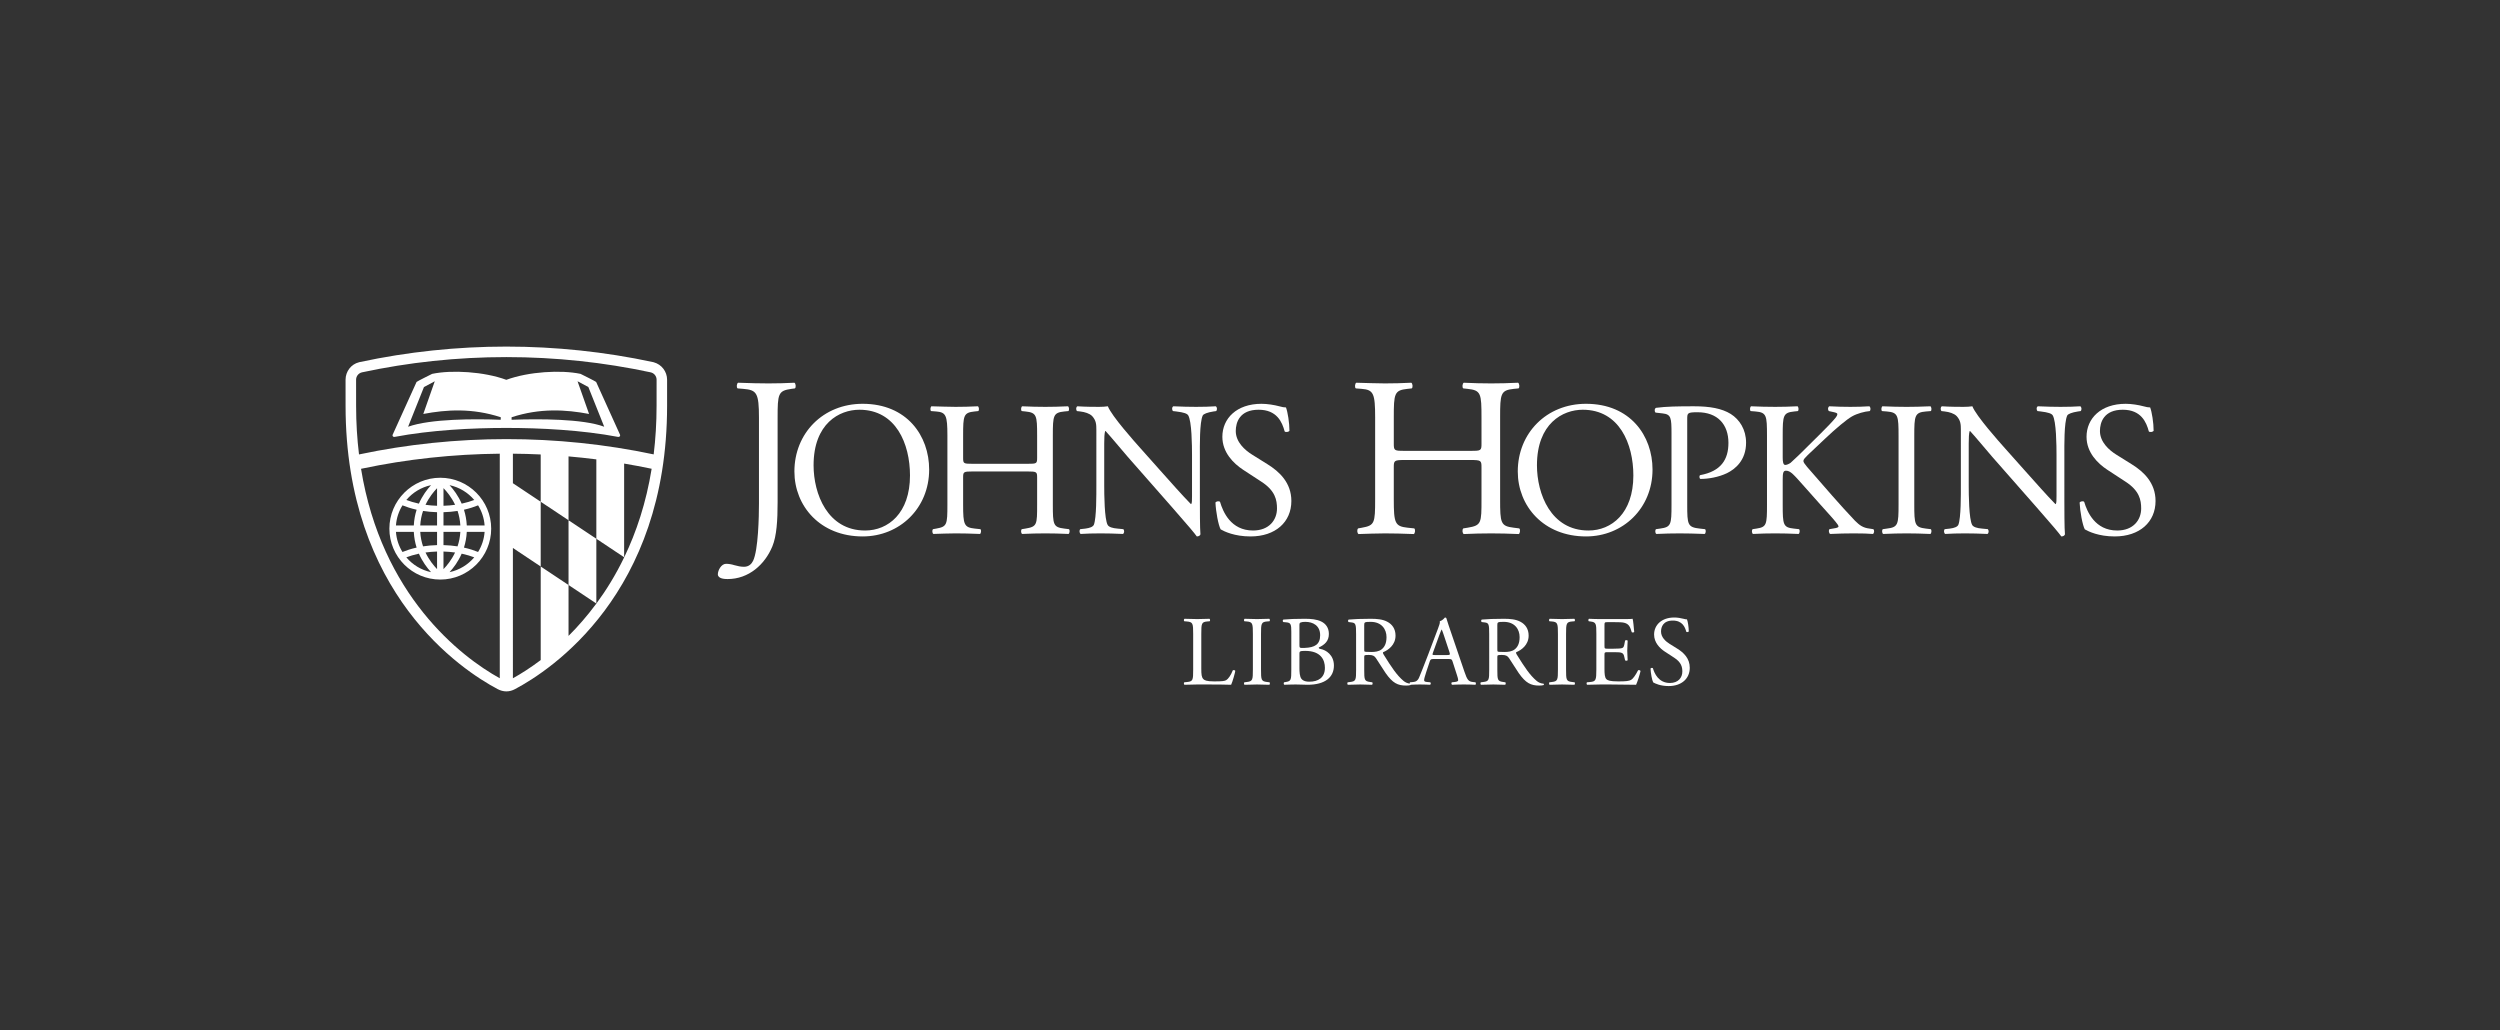 <?xml version="1.0" encoding="iso-8859-1"?>
<!-- Generator: Adobe Illustrator 25.4.1, SVG Export Plug-In . SVG Version: 6.00 Build 0)  -->
<svg version="1.1" id="Layer_1" xmlns="http://www.w3.org/2000/svg" xmlns:xlink="http://www.w3.org/1999/xlink" x="0px" y="0px"
	 viewBox="0 0 313 129" style="enable-background:new 0 0 313 129;" xml:space="preserve">
<rect x="0" y="0" width="313" height="129" fill="#333333" stroke="none"/>
<g>
	<defs>
		<rect id="SVGID_1_" x="43.266" y="43.392" width="40.255" height="43.376"/>
	</defs>
	<clipPath id="SVGID_00000003083167033524069030000003996567480835404186_">
		<use xlink:href="#SVGID_1_"  style="overflow:visible;"/>
	</clipPath>
	<path style="clip-path:url(#SVGID_00000003083167033524069030000003996567480835404186_);fill:#FFFFFF;" d="M74.636,47.82
		c-0.032-0.061-1.955-1.013-1.955-1.013c-2.445-0.513-6.474-0.288-9.283,0.745h-0.01c-2.811-1.033-6.836-1.258-9.282-0.745
		c0,0-1.924,0.952-1.953,1.013l-2.98,6.576c-0.097,0.183,0.056,0.339,0.225,0.305c4.53-0.86,9.732-1.125,13.993-1.125h0.004
		c4.26,0,9.463,0.265,13.992,1.125c0.171,0.034,0.322-0.122,0.226-0.305L74.636,47.82z M62.689,52.555
		c-3.229-0.128-8.801-0.128-11.595,0.872l1.986-4.97l1.353-0.724l-1.437,4.094c2.911-0.55,6.131-0.755,9.701,0.413L62.689,52.555z
		 M64.051,52.555V52.24c3.568-1.168,6.79-0.963,9.7-0.413l-1.444-4.094l1.355,0.724l1.986,4.97
		C72.997,52.427,67.424,52.427,64.051,52.555"/>
	<path style="clip-path:url(#SVGID_00000003083167033524069030000003996567480835404186_);fill:#FFFFFF;" d="M81.864,45.362
		l-0.02-0.008l-0.127-0.029c-5.998-1.283-12.163-1.933-18.324-1.933c-6.164,0-12.337,0.652-18.346,1.937l-0.059,0.012l-0.056,0.018
		c-0.961,0.237-1.667,1.139-1.667,2.182l0.002,3.265c0,23.548,14.571,33.101,19.037,35.468c0.357,0.19,0.728,0.287,1.096,0.287
		c0.37,0,0.737-0.097,1.091-0.29C68.945,83.91,83.52,74.354,83.52,50.806v-3.265C83.52,46.523,82.834,45.629,81.864,45.362
		 M62.572,84.919c-4.924-2.717-14.813-10.424-17.37-26.224l0.12-0.025c5.63-1.189,11.43-1.813,17.25-1.868V84.919z M78.15,69.775
		c-0.003,0.004-0.006,0.012-0.009,0.017c-1.046,2.167-2.229,4.088-3.475,5.773c-0.003,0.003-0.003,0.004-0.004,0.004
		c-1.134,1.533-2.311,2.882-3.482,4.045v-6.37l-3.484-2.318v11.715c-1.295,0.977-2.488,1.731-3.481,2.278V68.607l3.481,2.319v-8.107
		l3.484,2.316v-7.994c1.164,0.103,2.326,0.223,3.482,0.372v9.94l3.479,2.316v-11.73c1.114,0.19,2.223,0.393,3.326,0.626l0.119,0.026
		C80.896,62.957,79.67,66.628,78.15,69.775 M64.215,60.499v-3.697c1.162,0.01,2.323,0.04,3.481,0.097v5.919L64.215,60.499z
		 M82.203,50.806c0,2.145-0.13,4.169-0.363,6.084c-12.082-2.552-24.793-2.552-36.892,0.006c-0.234-1.918-0.364-3.944-0.364-6.09
		l-0.002-3.266c0-0.443,0.305-0.814,0.718-0.917l0.022-0.007c5.828-1.247,11.873-1.908,18.071-1.908
		c6.191,0,12.228,0.66,18.046,1.903l0.014,0.005c0.431,0.088,0.752,0.469,0.752,0.924L82.203,50.806z"/>
	<polygon style="clip-path:url(#SVGID_00000003083167033524069030000003996567480835404186_);fill:#FFFFFF;" points="74.662,67.453 
		71.18,65.136 71.18,73.244 74.662,75.561 	"/>
	<path style="clip-path:url(#SVGID_00000003083167033524069030000003996567480835404186_);fill:#FFFFFF;" d="M55.123,72.561
		c3.514,0,6.374-2.859,6.374-6.373c0-3.515-2.86-6.374-6.374-6.374s-6.373,2.859-6.373,6.374
		C48.75,69.702,51.609,72.561,55.123,72.561 M56.283,71.634c0.491-0.531,1.077-1.307,1.52-2.315c0.614,0.132,1.14,0.296,1.571,0.459
		C58.59,70.706,57.511,71.373,56.283,71.634 M59.856,69.107c-0.471-0.191-1.061-0.39-1.769-0.549
		c0.188-0.593,0.317-1.248,0.354-1.969h2.232C60.606,67.509,60.317,68.364,59.856,69.107 M59.856,63.268
		c0.461,0.744,0.75,1.598,0.817,2.518h-2.232c-0.037-0.719-0.166-1.377-0.354-1.968C58.798,63.657,59.385,63.459,59.856,63.268
		 M59.374,62.596c-0.431,0.164-0.957,0.328-1.571,0.461c-0.443-1.011-1.029-1.784-1.52-2.316
		C57.511,61.002,58.59,61.67,59.374,62.596 M55.524,61.113c0.434,0.446,1.01,1.15,1.455,2.088c-0.449,0.065-0.934,0.107-1.455,0.122
		V61.113z M55.524,64.128c0.635-0.018,1.226-0.074,1.763-0.159c0.182,0.545,0.309,1.151,0.349,1.817h-2.112V64.128z M55.524,66.589
		h2.112c-0.04,0.665-0.167,1.271-0.353,1.817c-0.534-0.087-1.124-0.14-1.759-0.159V66.589z M55.524,69.052
		c0.52,0.016,1.003,0.058,1.45,0.122c-0.443,0.935-1.017,1.639-1.45,2.083V69.052z M50.872,69.778
		c0.431-0.163,0.959-0.327,1.573-0.46c0.444,1.01,1.032,1.787,1.524,2.318C52.736,71.375,51.657,70.707,50.872,69.778 M54.72,71.253
		c-0.433-0.449-1.003-1.151-1.446-2.08c0.447-0.063,0.929-0.105,1.446-0.121V71.253z M54.72,68.247
		c-0.634,0.019-1.22,0.072-1.754,0.157c-0.186-0.544-0.314-1.15-0.352-1.815h2.106V68.247z M54.72,65.786h-2.106
		c0.038-0.665,0.166-1.271,0.352-1.817c0.534,0.085,1.12,0.141,1.754,0.159V65.786z M54.72,63.323
		c-0.517-0.015-0.999-0.057-1.446-0.121c0.443-0.93,1.013-1.633,1.446-2.08V63.323z M53.969,60.739
		c-0.492,0.532-1.08,1.306-1.524,2.318c-0.614-0.133-1.142-0.299-1.572-0.462C51.658,61.668,52.737,61,53.969,60.739 M50.389,63.268
		c0.472,0.191,1.061,0.389,1.774,0.55c-0.19,0.591-0.318,1.249-0.355,1.968h-2.235C49.638,64.866,49.929,64.011,50.389,63.268
		 M49.573,66.589h2.235c0.037,0.72,0.165,1.376,0.353,1.968c-0.711,0.16-1.3,0.359-1.772,0.55
		C49.928,68.364,49.638,67.509,49.573,66.589"/>
</g>
<g>
	<defs>
		<rect id="SVGID_00000004508019713799296320000017842308638409275531_" x="89.875" y="47.918" width="180" height="24.58"/>
	</defs>
	<clipPath id="SVGID_00000004512780642237002900000010716228528532576946_">
		<use xlink:href="#SVGID_00000004508019713799296320000017842308638409275531_"  style="overflow:visible;"/>
	</clipPath>
	<path style="clip-path:url(#SVGID_00000004512780642237002900000010716228528532576946_);fill:#FFFFFF;" d="M95.023,52.328
		c0-3.159-0.283-3.5-1.963-3.643l-0.71-0.056c-0.171-0.114-0.114-0.626,0.057-0.711c1.649,0.056,2.616,0.085,3.811,0.085
		c1.139,0,2.106-0.029,3.244-0.085c0.17,0.085,0.227,0.597,0.057,0.711l-0.427,0.056c-1.678,0.229-1.735,0.625-1.735,3.643v10.555
		c0,2.246-0.115,4.209-0.654,5.517c-0.94,2.278-2.959,4.098-5.606,4.098c-0.34,0-1.222-0.029-1.222-0.598
		c0-0.484,0.425-1.31,1.023-1.31c0.342,0,0.684,0.056,1.054,0.172c0.398,0.113,0.796,0.199,1.194,0.199
		c0.598,0,0.94-0.342,1.139-0.74c0.654-1.338,0.738-5.604,0.738-7.141V52.328z"/>
	<path style="clip-path:url(#SVGID_00000004512780642237002900000010716228528532576946_);fill:#FFFFFF;" d="M99.459,59.027
		c0-4.799,3.601-8.472,8.544-8.472c5.544,0,8.328,4.008,8.328,8.232c0,4.848-3.696,8.375-8.328,8.375
		C102.676,67.162,99.459,63.347,99.459,59.027 M113.931,59.531c0-3.959-1.751-8.232-6.335-8.232c-2.497,0-5.736,1.705-5.736,6.961
		c0,3.55,1.728,8.16,6.455,8.16C111.196,66.42,113.931,64.26,113.931,59.531"/>
	<path style="clip-path:url(#SVGID_00000004512780642237002900000010716228528532576946_);fill:#FFFFFF;" d="M121.783,59.027
		c-1.152,0-1.2,0.049-1.2,0.77v3.382c0,2.52,0.12,2.856,1.464,3l0.695,0.073c0.145,0.095,0.096,0.527-0.047,0.599
		c-1.297-0.049-2.112-0.072-3.049-0.072c-1.031,0-1.847,0.049-2.783,0.072c-0.144-0.072-0.191-0.457-0.049-0.599l0.408-0.073
		c1.344-0.24,1.393-0.48,1.393-3v-8.64c0-2.52-0.168-2.927-1.416-3.024l-0.625-0.048c-0.144-0.096-0.095-0.528,0.049-0.6
		c1.176,0.023,1.992,0.072,3.023,0.072c0.937,0,1.752-0.023,2.784-0.072c0.144,0.072,0.193,0.504,0.048,0.6l-0.456,0.048
		c-1.391,0.144-1.439,0.504-1.439,3.024V57.3c0,0.743,0.048,0.768,1.2,0.768h6.864c1.152,0,1.201-0.025,1.201-0.768v-2.761
		c0-2.52-0.049-2.88-1.465-3.024l-0.455-0.048c-0.145-0.096-0.098-0.528,0.047-0.6c1.103,0.049,1.92,0.072,2.904,0.072
		c0.936,0,1.752-0.023,2.832-0.072c0.142,0.072,0.191,0.504,0.049,0.6l-0.506,0.048c-1.39,0.144-1.439,0.504-1.439,3.024v8.64
		c0,2.52,0.049,2.832,1.439,3l0.576,0.073c0.144,0.095,0.096,0.527-0.049,0.599c-1.15-0.049-1.966-0.072-2.902-0.072
		c-0.984,0-1.847,0.023-2.904,0.072c-0.145-0.072-0.192-0.457-0.047-0.599l0.455-0.073c1.465-0.24,1.465-0.48,1.465-3v-3.382
		c0-0.721-0.049-0.77-1.201-0.77H121.783z"/>
	<path style="clip-path:url(#SVGID_00000004512780642237002900000010716228528532576946_);fill:#FFFFFF;" d="M150.225,62.699
		c0,0.721,0,3.576,0.07,4.199c-0.047,0.145-0.191,0.264-0.455,0.264c-0.287-0.406-0.984-1.246-3.072-3.623l-5.568-6.336
		c-0.647-0.744-2.28-2.712-2.784-3.238h-0.046c-0.098,0.287-0.122,0.838-0.122,1.558v5.233c0,1.127,0.024,4.248,0.432,4.966
		c0.145,0.266,0.625,0.409,1.225,0.457l0.744,0.073c0.144,0.191,0.119,0.48-0.049,0.599c-1.08-0.048-1.92-0.072-2.807-0.072
		c-1.009,0-1.656,0.024-2.496,0.072c-0.168-0.119-0.191-0.457-0.049-0.599l0.649-0.073c0.551-0.072,0.935-0.216,1.057-0.48
		c0.333-0.863,0.31-3.791,0.31-4.943V53.82c0-0.673-0.023-1.178-0.527-1.728c-0.336-0.336-0.912-0.505-1.489-0.577l-0.408-0.047
		c-0.144-0.144-0.144-0.503,0.049-0.601c1.008,0.072,2.279,0.072,2.711,0.072c0.385,0,0.793-0.023,1.105-0.072
		c0.479,1.225,3.311,4.393,4.104,5.281l2.328,2.615c1.654,1.848,2.83,3.192,3.959,4.344h0.049c0.096-0.119,0.096-0.504,0.096-1.008
		v-5.136c0-1.128-0.024-4.247-0.481-4.968c-0.144-0.216-0.527-0.36-1.488-0.48l-0.408-0.047c-0.168-0.144-0.143-0.529,0.048-0.601
		c1.104,0.049,1.92,0.072,2.833,0.072c1.031,0,1.654-0.023,2.47-0.072c0.194,0.121,0.194,0.457,0.049,0.601l-0.336,0.047
		c-0.767,0.12-1.248,0.313-1.344,0.504c-0.408,0.864-0.359,3.84-0.359,4.944V62.699z"/>
	<path style="clip-path:url(#SVGID_00000004512780642237002900000010716228528532576946_);fill:#FFFFFF;" d="M156.568,67.162
		c-2.018,0-3.289-0.623-3.744-0.887c-0.289-0.529-0.602-2.232-0.649-3.359c0.12-0.17,0.481-0.217,0.577-0.072
		c0.359,1.222,1.343,3.576,4.127,3.576c2.015,0,3-1.321,3-2.76c0-1.057-0.215-2.232-1.969-3.361l-2.279-1.489
		c-1.2-0.791-2.592-2.16-2.592-4.127c0-2.28,1.777-4.127,4.896-4.127c0.744,0,1.608,0.144,2.233,0.311
		c0.31,0.098,0.646,0.145,0.837,0.145c0.217,0.575,0.434,1.92,0.434,2.927c-0.096,0.145-0.48,0.216-0.601,0.073
		c-0.311-1.153-0.959-2.713-3.264-2.713c-2.352,0-2.856,1.56-2.856,2.666c0,1.39,1.153,2.398,2.041,2.951l1.92,1.199
		c1.512,0.936,3,2.328,3,4.608C161.679,65.363,159.687,67.162,156.568,67.162"/>
	<path style="clip-path:url(#SVGID_00000004512780642237002900000010716228528532576946_);fill:#FFFFFF;" d="M175.924,57.592
		c-1.365,0-1.422,0.055-1.422,0.908v4.012c0,2.986,0.141,3.385,1.734,3.557l0.827,0.086c0.17,0.113,0.113,0.625-0.059,0.708
		c-1.535-0.056-2.502-0.083-3.611-0.083c-1.225,0-2.192,0.056-3.301,0.083c-0.172-0.083-0.229-0.539-0.057-0.708l0.483-0.086
		c1.593-0.286,1.65-0.571,1.65-3.557V52.27c0-2.987-0.199-3.471-1.678-3.584l-0.74-0.057c-0.17-0.113-0.113-0.626,0.057-0.711
		c1.394,0.028,2.361,0.085,3.586,0.085c1.109,0,2.076-0.028,3.299-0.085c0.171,0.085,0.228,0.598,0.056,0.711l-0.541,0.057
		c-1.648,0.172-1.705,0.597-1.705,3.584v3.272c0,0.882,0.057,0.909,1.422,0.909h8.137c1.365,0,1.422-0.027,1.422-0.909V52.27
		c0-2.987-0.057-3.412-1.737-3.584l-0.541-0.057c-0.17-0.113-0.113-0.626,0.059-0.711c1.306,0.057,2.275,0.085,3.441,0.085
		c1.11,0,2.078-0.028,3.358-0.085c0.17,0.085,0.228,0.598,0.056,0.711l-0.597,0.057c-1.649,0.172-1.707,0.597-1.707,3.584v10.242
		c0,2.986,0.058,3.357,1.707,3.557l0.683,0.086c0.17,0.113,0.114,0.625-0.058,0.708c-1.364-0.056-2.332-0.083-3.442-0.083
		c-1.166,0-2.189,0.027-3.441,0.083c-0.172-0.083-0.229-0.539-0.059-0.708l0.541-0.086c1.737-0.286,1.737-0.571,1.737-3.557V58.5
		c0-0.853-0.057-0.908-1.422-0.908H175.924z"/>
	<path style="clip-path:url(#SVGID_00000004512780642237002900000010716228528532576946_);fill:#FFFFFF;" d="M190.025,59.027
		c0-4.799,3.602-8.472,8.543-8.472c5.545,0,8.328,4.008,8.328,8.232c0,4.848-3.695,8.375-8.328,8.375
		C193.242,67.162,190.025,63.347,190.025,59.027 M204.496,59.531c0-3.959-1.75-8.232-6.336-8.232c-2.494,0-5.734,1.705-5.734,6.961
		c0,3.55,1.728,8.16,6.455,8.16C201.762,66.42,204.496,64.26,204.496,59.531"/>
	<path style="clip-path:url(#SVGID_00000004512780642237002900000010716228528532576946_);fill:#FFFFFF;" d="M211.24,63.18
		c0,2.52,0.049,2.832,1.584,3l0.648,0.072c0.145,0.119,0.098,0.528-0.048,0.6c-1.368-0.049-2.159-0.072-3.12-0.072
		c-1.007,0-1.871,0.023-2.927,0.072c-0.145-0.072-0.192-0.457-0.047-0.6l0.504-0.072c1.39-0.191,1.439-0.48,1.439-3v-8.855
		c0-2.041-0.049-2.449-1.129-2.569l-0.863-0.097c-0.168-0.143-0.145-0.503,0.049-0.599c1.271-0.169,2.76-0.193,4.75-0.193
		c1.992,0,3.48,0.264,4.609,0.961c1.104,0.696,1.92,1.944,1.92,3.599c0,2.208-1.367,3.314-2.4,3.817
		c-1.057,0.504-2.328,0.719-3.313,0.719c-0.168-0.07-0.168-0.431-0.023-0.478c2.592-0.481,3.527-1.946,3.527-4.033
		c0-2.329-1.367-3.839-3.863-3.839c-1.272,0-1.297,0.094-1.297,0.864V63.18z"/>
	<path style="clip-path:url(#SVGID_00000004512780642237002900000010716228528532576946_);fill:#FFFFFF;" d="M221.227,54.539
		c0-2.52-0.049-2.904-1.439-3.023l-0.602-0.048c-0.143-0.097-0.094-0.529,0.049-0.601c1.176,0.049,1.943,0.072,3.023,0.072
		c0.936,0,1.752-0.023,2.785-0.072c0.143,0.072,0.192,0.504,0.047,0.601l-0.455,0.048c-1.392,0.143-1.441,0.503-1.441,3.023v2.762
		c0,0.455,0.049,0.91,0.314,0.91c0.215,0,0.502-0.143,0.67-0.264c0.336-0.287,0.961-0.912,1.225-1.152l2.592-2.567
		c0.455-0.433,1.632-1.657,1.871-1.992c0.121-0.169,0.17-0.289,0.17-0.385c0-0.095-0.096-0.167-0.409-0.239l-0.648-0.144
		c-0.168-0.169-0.145-0.48,0.047-0.601c0.84,0.049,1.801,0.072,2.64,0.072c0.84,0,1.657-0.023,2.375-0.072
		c0.17,0.121,0.194,0.457,0.049,0.601c-0.623,0.048-1.558,0.288-2.23,0.672c-0.672,0.383-2.018,1.511-3.362,2.784l-2.16,2.039
		c-0.336,0.338-0.552,0.553-0.552,0.744c0,0.17,0.144,0.361,0.457,0.744c2.279,2.615,4.127,4.776,6,6.744
		c0.576,0.576,1.013,0.889,1.828,0.985l0.463,0.072c0.17,0.119,0.121,0.527-0.049,0.6c-0.623-0.049-1.281-0.073-2.41-0.073
		c-0.983,0-1.825,0.024-2.928,0.073c-0.168-0.049-0.24-0.458-0.096-0.6l0.551-0.098c0.338-0.047,0.576-0.119,0.576-0.238
		c0-0.145-0.168-0.336-0.336-0.553c-0.457-0.576-1.08-1.224-1.992-2.256l-1.92-2.16c-1.367-1.535-1.752-2.015-2.328-2.015
		c-0.359,0-0.408,0.312-0.408,1.152v3.096c0,2.519,0.049,2.855,1.392,3l0.649,0.072c0.142,0.096,0.096,0.527-0.049,0.6
		c-1.176-0.049-1.992-0.073-2.928-0.073c-0.984,0-1.799,0.024-2.783,0.073c-0.144-0.073-0.193-0.432-0.049-0.6l0.481-0.072
		c1.271-0.192,1.32-0.481,1.32-3V54.539z"/>
	<path style="clip-path:url(#SVGID_00000004512780642237002900000010716228528532576946_);fill:#FFFFFF;" d="M237.699,54.588
		c0-2.544-0.047-2.953-1.465-3.072l-0.598-0.048c-0.144-0.097-0.097-0.528,0.047-0.601c1.2,0.049,2.016,0.073,3.024,0.073
		c0.961,0,1.777-0.024,2.976-0.073c0.145,0.073,0.192,0.504,0.049,0.601l-0.601,0.048c-1.416,0.119-1.463,0.528-1.463,3.072v8.543
		c0,2.545,0.047,2.881,1.463,3.049l0.601,0.072c0.143,0.096,0.096,0.527-0.049,0.6c-1.199-0.049-2.015-0.073-2.976-0.073
		c-1.008,0-1.733,0.024-2.932,0.073c-0.144-0.073-0.191-0.457-0.047-0.6l0.506-0.072c1.418-0.168,1.465-0.504,1.465-3.049V54.588z"
		/>
	<path style="clip-path:url(#SVGID_00000004512780642237002900000010716228528532576946_);fill:#FFFFFF;" d="M258.459,62.699
		c0,0.721,0,3.576,0.074,4.199c-0.049,0.145-0.193,0.264-0.457,0.264c-0.287-0.406-0.984-1.246-3.072-3.623l-5.568-6.336
		c-0.647-0.744-2.28-2.712-2.784-3.238h-0.047c-0.097,0.287-0.121,0.838-0.121,1.558v5.233c0,1.127,0.024,4.248,0.432,4.966
		c0.145,0.266,0.625,0.409,1.225,0.457l0.744,0.073c0.142,0.191,0.119,0.48-0.049,0.599c-1.08-0.048-1.92-0.072-2.807-0.072
		c-1.008,0-1.656,0.024-2.496,0.072c-0.168-0.119-0.193-0.457-0.049-0.599l0.649-0.073c0.551-0.072,0.935-0.216,1.056-0.48
		c0.336-0.863,0.311-3.791,0.311-4.943V53.82c0-0.673-0.023-1.178-0.527-1.728c-0.336-0.336-0.912-0.505-1.489-0.577l-0.408-0.047
		c-0.144-0.144-0.144-0.503,0.049-0.601c1.008,0.072,2.279,0.072,2.711,0.072c0.385,0,0.793-0.023,1.105-0.072
		c0.481,1.225,3.311,4.393,4.102,5.281l2.33,2.615c1.656,1.848,2.83,3.192,3.959,4.344h0.049c0.096-0.119,0.096-0.504,0.096-1.008
		v-5.136c0-1.128-0.024-4.247-0.481-4.968c-0.144-0.216-0.527-0.36-1.486-0.48l-0.408-0.047c-0.17-0.144-0.145-0.529,0.046-0.601
		c1.104,0.049,1.92,0.072,2.832,0.072c1.034,0,1.657-0.023,2.471-0.072c0.194,0.121,0.194,0.457,0.049,0.601l-0.336,0.047
		c-0.768,0.12-1.248,0.313-1.344,0.504c-0.408,0.864-0.361,3.84-0.361,4.944V62.699z"/>
	<path style="clip-path:url(#SVGID_00000004512780642237002900000010716228528532576946_);fill:#FFFFFF;" d="M264.764,67.162
		c-2.018,0-3.289-0.623-3.746-0.887c-0.287-0.529-0.6-2.232-0.649-3.359c0.122-0.17,0.483-0.217,0.577-0.072
		c0.361,1.222,1.345,3.576,4.129,3.576c2.015,0,3-1.321,3-2.76c0-1.057-0.217-2.232-1.969-3.361l-2.278-1.489
		c-1.201-0.791-2.593-2.16-2.593-4.127c0-2.28,1.775-4.127,4.896-4.127c0.744,0,1.608,0.144,2.233,0.311
		c0.312,0.098,0.646,0.145,0.837,0.145c0.217,0.575,0.434,1.92,0.434,2.927c-0.098,0.145-0.48,0.216-0.601,0.073
		c-0.311-1.153-0.959-2.713-3.262-2.713c-2.354,0-2.858,1.56-2.858,2.666c0,1.39,1.153,2.398,2.039,2.951l1.922,1.199
		c1.512,0.936,3,2.328,3,4.608C269.875,65.363,267.883,67.162,264.764,67.162"/>
</g>
<g>
	<defs>
		<rect id="SVGID_00000181800195408184908540000016270382286839362182_" width="313" height="129"/>
	</defs>
	<clipPath id="SVGID_00000160157824317491185020000010369458412465884589_">
		<use xlink:href="#SVGID_00000181800195408184908540000016270382286839362182_"  style="overflow:visible;"/>
	</clipPath>
	<path style="clip-path:url(#SVGID_00000160157824317491185020000010369458412465884589_);fill:#FFFFFF;" d="M149.385,79.369
		c0-1.302-0.025-1.501-0.807-1.562l-0.31-0.026c-0.074-0.049-0.049-0.272,0.025-0.309c0.694,0.024,1.116,0.037,1.612,0.037
		c0.484,0,0.906-0.013,1.527-0.037c0.074,0.037,0.098,0.26,0.024,0.309l-0.298,0.026c-0.732,0.061-0.756,0.26-0.756,1.562v4.317
		c0,0.782,0.038,1.105,0.26,1.34c0.137,0.137,0.372,0.285,1.352,0.285c1.055,0,1.315-0.049,1.514-0.161
		c0.248-0.148,0.57-0.595,0.819-1.228c0.074-0.062,0.309-0.012,0.309,0.075c0,0.136-0.347,1.401-0.52,1.736
		c-0.633-0.024-1.812-0.037-3.089-0.037h-1.142c-0.52,0-0.918,0.013-1.612,0.037c-0.074-0.037-0.099-0.235-0.025-0.309l0.373-0.038
		c0.719-0.075,0.744-0.248,0.744-1.55V79.369z"/>
	<path style="clip-path:url(#SVGID_00000160157824317491185020000010369458412465884589_);fill:#FFFFFF;" d="M156.861,79.395
		c0-1.315-0.025-1.526-0.757-1.588l-0.309-0.025c-0.075-0.049-0.051-0.273,0.024-0.31c0.62,0.025,1.042,0.037,1.563,0.037
		c0.497,0,0.918-0.012,1.538-0.037c0.075,0.037,0.099,0.261,0.025,0.31l-0.311,0.025c-0.731,0.062-0.755,0.273-0.755,1.588v4.416
		c0,1.315,0.024,1.488,0.755,1.575l0.311,0.038c0.074,0.049,0.05,0.273-0.025,0.31c-0.62-0.025-1.041-0.037-1.538-0.037
		c-0.521,0-0.943,0.012-1.563,0.037c-0.075-0.037-0.099-0.235-0.024-0.31l0.309-0.038c0.732-0.087,0.757-0.26,0.757-1.575V79.395z"
		/>
	<path style="clip-path:url(#SVGID_00000160157824317491185020000010369458412465884589_);fill:#FFFFFF;" d="M161.672,79.121
		c0-0.918-0.049-1.154-0.608-1.203l-0.396-0.037c-0.1-0.075-0.087-0.261,0.012-0.311c0.669-0.062,1.513-0.099,2.667-0.099
		c0.781,0,1.526,0.062,2.084,0.348c0.533,0.26,0.944,0.756,0.944,1.55c0,0.893-0.522,1.352-1.266,1.7c0,0.124,0.1,0.161,0.235,0.185
		c0.67,0.124,1.663,0.745,1.663,2.073c0,1.438-1.067,2.406-3.3,2.406c-0.36,0-0.967-0.037-1.489-0.037
		c-0.546,0-0.967,0.024-1.426,0.037c-0.075-0.037-0.099-0.235-0.025-0.31l0.223-0.038c0.658-0.111,0.682-0.248,0.682-1.55V79.121z
		 M162.689,80.771c0,0.348,0.014,0.372,0.646,0.348c1.265-0.05,1.948-0.422,1.948-1.588c0-1.216-0.906-1.675-1.849-1.675
		c-0.272,0-0.459,0.025-0.571,0.074c-0.123,0.037-0.174,0.099-0.174,0.323V80.771z M162.689,83.649c0,0.446,0.025,1.079,0.262,1.353
		c0.235,0.285,0.607,0.346,0.979,0.346c1.105,0,1.948-0.496,1.948-1.736c0-0.981-0.497-2.121-2.468-2.121
		c-0.67,0-0.721,0.074-0.721,0.322V83.649z"/>
	<path style="clip-path:url(#SVGID_00000160157824317491185020000010369458412465884589_);fill:#FFFFFF;" d="M169.782,79.382
		c0-1.179-0.037-1.39-0.545-1.452l-0.397-0.049c-0.088-0.062-0.088-0.261,0.012-0.311c0.695-0.061,1.551-0.099,2.766-0.099
		c0.769,0,1.501,0.062,2.072,0.372c0.595,0.311,1.03,0.869,1.03,1.737c0,1.179-0.931,1.824-1.551,2.072
		c-0.061,0.074,0,0.198,0.062,0.298c0.992,1.6,1.65,2.593,2.494,3.3c0.211,0.185,0.521,0.322,0.855,0.346
		c0.063,0.026,0.074,0.124,0.013,0.174c-0.112,0.037-0.31,0.063-0.546,0.063c-1.055,0-1.687-0.311-2.568-1.564
		c-0.323-0.459-0.83-1.314-1.215-1.873c-0.187-0.273-0.385-0.397-0.881-0.397c-0.559,0-0.584,0.012-0.584,0.273v1.564
		c0,1.301,0.025,1.451,0.745,1.549l0.261,0.039c0.074,0.061,0.049,0.272-0.026,0.309c-0.558-0.024-0.98-0.037-1.476-0.037
		c-0.521,0-0.967,0.013-1.551,0.037c-0.074-0.037-0.099-0.223-0.024-0.309l0.31-0.039c0.72-0.086,0.744-0.248,0.744-1.549V79.382z
		 M170.799,81.156c0,0.223,0,0.359,0.038,0.409c0.037,0.037,0.224,0.062,0.857,0.062c0.445,0,0.917-0.049,1.277-0.323
		c0.334-0.26,0.62-0.694,0.62-1.538c0-0.98-0.608-1.91-1.985-1.91c-0.769,0-0.807,0.049-0.807,0.397V81.156z"/>
	<path style="clip-path:url(#SVGID_00000160157824317491185020000010369458412465884589_);fill:#FFFFFF;" d="M181.861,82.819
		c-0.087-0.274-0.137-0.311-0.508-0.311h-1.874c-0.309,0-0.384,0.037-0.471,0.298l-0.434,1.303
		c-0.186,0.558-0.273,0.893-0.273,1.029c0,0.149,0.062,0.223,0.36,0.248l0.409,0.038c0.087,0.061,0.087,0.26-0.025,0.31
		c-0.323-0.025-0.707-0.025-1.289-0.038c-0.411,0-0.857,0.025-1.192,0.038c-0.074-0.05-0.099-0.249-0.025-0.31l0.41-0.038
		c0.297-0.025,0.57-0.161,0.744-0.608c0.223-0.57,0.57-1.377,1.092-2.766l1.266-3.35c0.173-0.446,0.248-0.681,0.21-0.881
		c0.297-0.087,0.508-0.309,0.645-0.47c0.074,0,0.161,0.024,0.186,0.111c0.162,0.546,0.36,1.116,0.546,1.662l1.7,4.987
		c0.359,1.067,0.521,1.253,1.054,1.315l0.334,0.038c0.088,0.061,0.063,0.26,0,0.31c-0.507-0.025-0.942-0.038-1.5-0.038
		c-0.595,0-1.067,0.025-1.427,0.038c-0.099-0.05-0.112-0.249-0.025-0.31l0.361-0.038c0.259-0.025,0.433-0.099,0.433-0.223
		c0-0.136-0.062-0.36-0.161-0.657L181.861,82.819z M179.405,81.714c-0.099,0.285-0.087,0.298,0.261,0.298h1.525
		c0.36,0,0.385-0.05,0.274-0.385l-0.67-2.021c-0.1-0.298-0.211-0.633-0.285-0.783h-0.026c-0.037,0.063-0.161,0.361-0.298,0.733
		L179.405,81.714z"/>
	<path style="clip-path:url(#SVGID_00000160157824317491185020000010369458412465884589_);fill:#FFFFFF;" d="M186.447,79.382
		c0-1.179-0.037-1.39-0.544-1.452l-0.398-0.049c-0.087-0.062-0.087-0.261,0.013-0.311c0.694-0.061,1.551-0.099,2.765-0.099
		c0.77,0,1.502,0.062,2.073,0.372c0.595,0.311,1.029,0.869,1.029,1.737c0,1.179-0.93,1.824-1.551,2.072
		c-0.061,0.074,0,0.198,0.063,0.298c0.992,1.6,1.65,2.593,2.494,3.3c0.21,0.185,0.52,0.322,0.855,0.346
		c0.063,0.026,0.074,0.124,0.012,0.174c-0.111,0.037-0.31,0.063-0.545,0.063c-1.055,0-1.687-0.311-2.568-1.564
		c-0.323-0.459-0.831-1.314-1.216-1.873c-0.187-0.273-0.384-0.397-0.881-0.397c-0.558,0-0.583,0.012-0.583,0.273v1.564
		c0,1.301,0.025,1.451,0.744,1.549l0.261,0.039c0.075,0.061,0.05,0.272-0.025,0.309c-0.558-0.024-0.98-0.037-1.476-0.037
		c-0.522,0-0.968,0.013-1.551,0.037c-0.074-0.037-0.099-0.223-0.025-0.309l0.31-0.039c0.72-0.086,0.744-0.248,0.744-1.549V79.382z
		 M187.465,81.156c0,0.223,0,0.359,0.037,0.409c0.037,0.037,0.224,0.062,0.857,0.062c0.446,0,0.918-0.049,1.277-0.323
		c0.335-0.26,0.62-0.694,0.62-1.538c0-0.98-0.607-1.91-1.984-1.91c-0.77,0-0.807,0.049-0.807,0.397V81.156z"/>
	<path style="clip-path:url(#SVGID_00000160157824317491185020000010369458412465884589_);fill:#FFFFFF;" d="M195.053,79.395
		c0-1.315-0.024-1.526-0.756-1.588l-0.31-0.025c-0.075-0.049-0.05-0.273,0.025-0.31c0.619,0.025,1.041,0.037,1.562,0.037
		c0.497,0,0.918-0.012,1.539-0.037c0.075,0.037,0.099,0.261,0.024,0.31l-0.31,0.025c-0.731,0.062-0.756,0.273-0.756,1.588v4.416
		c0,1.315,0.025,1.488,0.756,1.575l0.31,0.038c0.075,0.049,0.051,0.273-0.024,0.31c-0.621-0.025-1.042-0.037-1.539-0.037
		c-0.521,0-0.943,0.012-1.562,0.037c-0.075-0.037-0.1-0.235-0.025-0.31l0.31-0.038c0.732-0.087,0.756-0.26,0.756-1.575V79.395z"/>
	<path style="clip-path:url(#SVGID_00000160157824317491185020000010369458412465884589_);fill:#FFFFFF;" d="M199.864,79.369
		c0-1.29-0.024-1.475-0.757-1.562l-0.198-0.026c-0.075-0.049-0.05-0.272,0.024-0.309c0.534,0.024,0.955,0.037,1.464,0.037h2.333
		c0.793,0,1.526,0,1.674-0.037c0.074,0.211,0.149,1.103,0.199,1.649c-0.05,0.075-0.248,0.1-0.31,0.025
		c-0.186-0.583-0.298-1.017-0.944-1.178c-0.259-0.063-0.656-0.074-1.203-0.074h-0.892c-0.373,0-0.373,0.024-0.373,0.496v2.48
		c0,0.348,0.038,0.348,0.41,0.348h0.719c0.521,0,0.906-0.025,1.054-0.074c0.15-0.05,0.237-0.125,0.299-0.435l0.099-0.508
		c0.061-0.075,0.272-0.075,0.322,0.012c0,0.298-0.05,0.782-0.05,1.253c0,0.447,0.05,0.918,0.05,1.191
		c-0.05,0.087-0.261,0.087-0.322,0.012l-0.113-0.484c-0.048-0.223-0.135-0.409-0.383-0.471c-0.174-0.05-0.472-0.062-0.956-0.062
		h-0.719c-0.372,0-0.41,0.012-0.41,0.335v1.749c0,0.658,0.038,1.079,0.236,1.29c0.148,0.149,0.409,0.285,1.501,0.285
		c0.955,0,1.315-0.049,1.588-0.185c0.223-0.124,0.557-0.559,0.881-1.204c0.087-0.062,0.26-0.025,0.309,0.087
		c-0.086,0.434-0.396,1.389-0.557,1.724c-1.117-0.024-2.221-0.037-3.326-0.037h-1.116c-0.533,0-0.955,0.013-1.686,0.037
		c-0.075-0.037-0.1-0.235-0.026-0.309l0.41-0.038c0.707-0.062,0.769-0.248,0.769-1.55V79.369z"/>
	<path style="clip-path:url(#SVGID_00000160157824317491185020000010369458412465884589_);fill:#FFFFFF;" d="M208.917,85.895
		c-1.042,0-1.7-0.322-1.935-0.459c-0.149-0.272-0.31-1.153-0.336-1.736c0.063-0.087,0.248-0.113,0.298-0.037
		c0.187,0.632,0.695,1.847,2.134,1.847c1.042,0,1.551-0.681,1.551-1.426c0-0.545-0.111-1.154-1.018-1.737l-1.177-0.768
		c-0.622-0.411-1.34-1.118-1.34-2.134c0-1.179,0.918-2.134,2.53-2.134c0.385,0,0.831,0.074,1.153,0.161
		c0.162,0.05,0.336,0.074,0.435,0.074c0.112,0.298,0.223,0.993,0.223,1.514c-0.049,0.074-0.248,0.111-0.31,0.037
		c-0.161-0.596-0.496-1.402-1.688-1.402c-1.214,0-1.475,0.806-1.475,1.378c0,0.718,0.595,1.24,1.054,1.525l0.993,0.62
		c0.781,0.485,1.551,1.203,1.551,2.382C211.56,84.965,210.529,85.895,208.917,85.895"/>
</g>
</svg>
